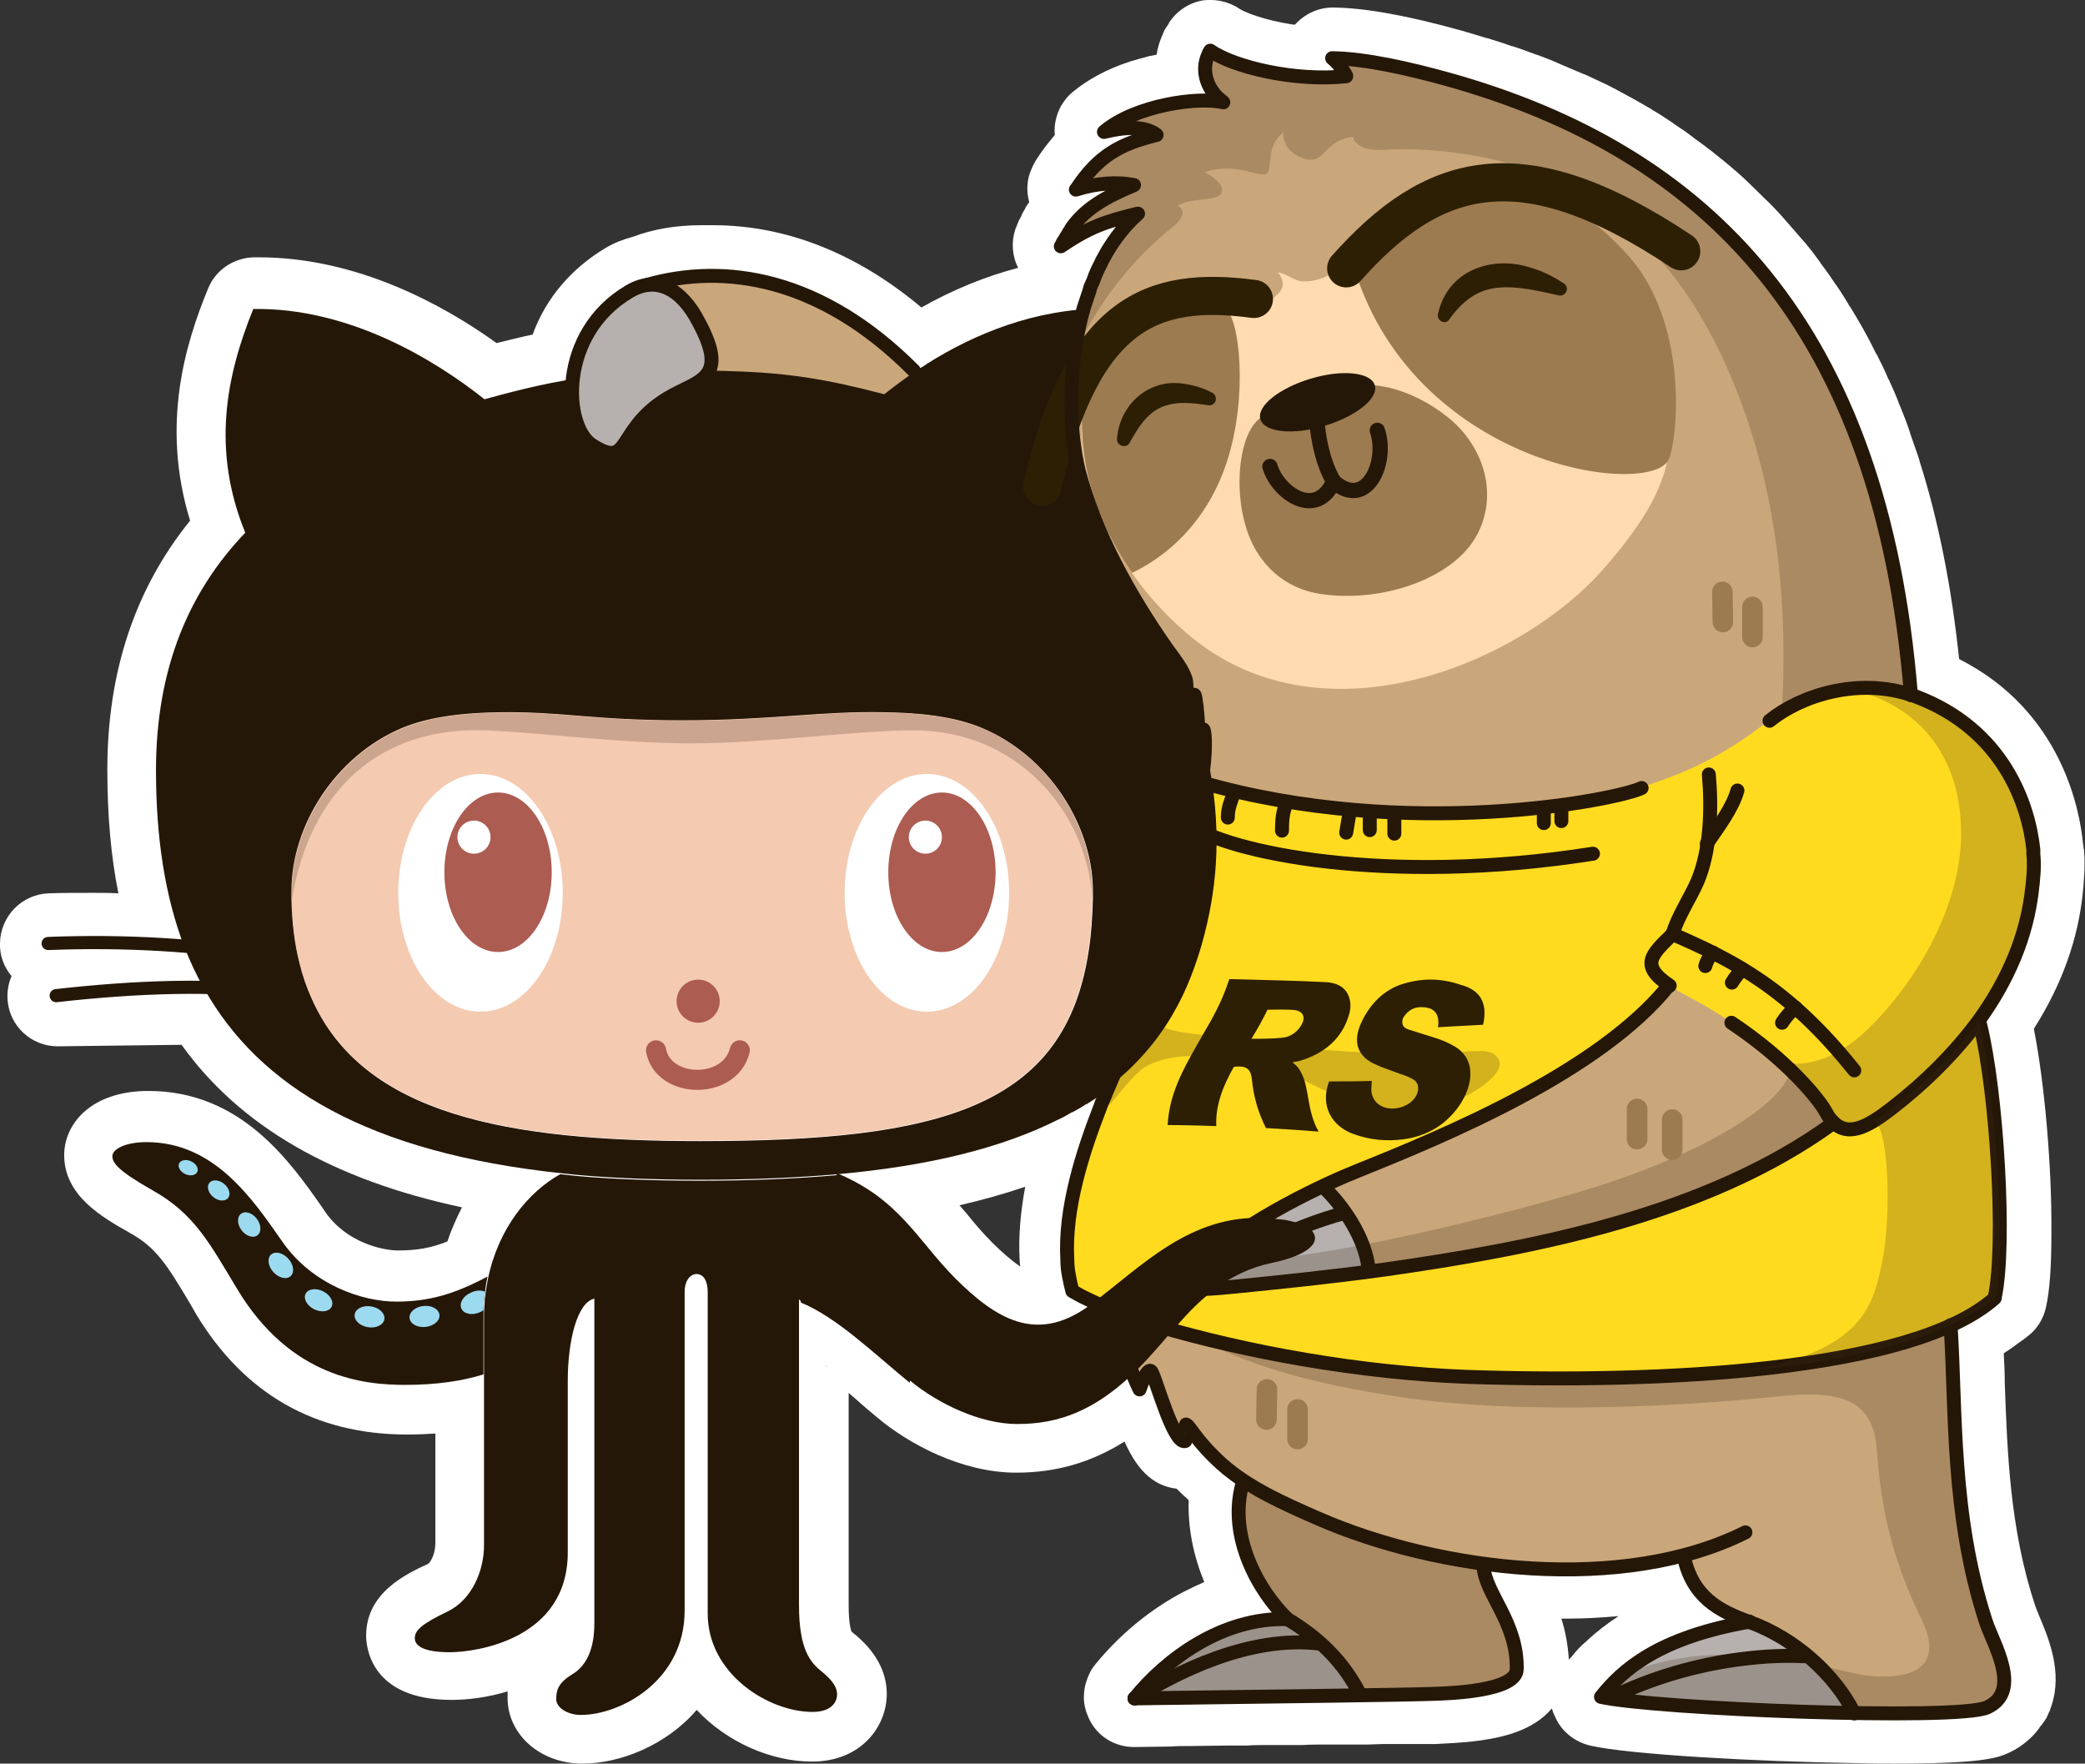 <?xml version="1.0" encoding="utf-8"?>
<!-- Generator: Adobe Illustrator 26.0.3, SVG Export Plug-In . SVG Version: 6.00 Build 0)  -->
<!DOCTYPE svg PUBLIC "-//W3C//DTD SVG 1.1//EN" "http://www.w3.org/Graphics/SVG/1.1/DTD/svg11.dtd">
<svg version="1.1" id="Слой_1" xmlns:x="http://ns.adobe.com/Extensibility/1.0/" xmlns:i="http://ns.adobe.com/AdobeIllustrator/10.0/" xmlns:graph="http://ns.adobe.com/Graphs/1.0/"
	 xmlns="http://www.w3.org/2000/svg" xmlns:xlink="http://www.w3.org/1999/xlink" x="0px" y="0px" width="415.7px" height="351.6px"
	 viewBox="0 0 415.7 351.6" style="enable-background:new 0 0 415.7 351.6;" xml:space="preserve">
<rect x="0" y="0" width="415.7" height="351.6" fill="#333333" stroke="none"/>
<style type="text/css">
	.st0{fill:#FFFFFF;}
	.st1{fill:#CAA77A;}
	.st2{fill:#251707;}
	.st3{fill:#F4CAB1;}
	.st4{fill:none;stroke:#251707;stroke-width:2.62;stroke-linecap:round;stroke-linejoin:round;stroke-miterlimit:10;}
	.st5{opacity:0.23;fill:#3F2719;}
	.st6{fill:#AC5C51;}
	.st7{fill:none;stroke:#AC5C51;stroke-width:4;stroke-linecap:round;stroke-linejoin:round;stroke-miterlimit:10;}
	.st8{fill:#9CDAF0;}
	.st9{fill:#B6B1AE;}
	.st10{fill:#FFDB1F;}
	.st11{fill:none;}
	.st12{fill:none;stroke:#9D7B51;stroke-width:4.107;stroke-linecap:round;stroke-linejoin:round;stroke-miterlimit:10;}
	.st13{fill:none;stroke:#251707;stroke-width:2.781;stroke-linejoin:round;stroke-miterlimit:10;}
	.st14{fill:none;stroke:#251707;stroke-width:2.781;stroke-linecap:round;stroke-linejoin:round;stroke-miterlimit:10;}
	.st15{fill:#FFDBAF;}
	.st16{fill:#9D7B51;}
	.st17{fill:#2D1F04;}
	.st18{fill:none;stroke:#2D1F04;stroke-width:7.6;stroke-linecap:round;stroke-linejoin:round;stroke-miterlimit:10;}
	.st19{fill:none;stroke:#251707;stroke-width:3.05;stroke-linecap:round;stroke-linejoin:round;stroke-miterlimit:10;}
</style>
<g>
	<path class="st0" d="M116.1,351.6c-8.4,0-14.9-5.8-14.9-13.1c0-0.4,0-0.9,0-1.3c-3.9,1.2-7.8,1.7-11.2,1.7c-16.2,0-17-10.7-17-12.8
		c0-8.6,8-12.3,12.3-14.3c0.5-0.2,1.5-2,1.5-4.1v-21.9c-1.8,0.1-3.7,0.2-5.6,0.2c-18.4,0-32.5-8.1-42.1-24l-1.2-2.1
		c-4.7-7.9-6.8-11.2-12-14.1c-5.5-3.1-13.1-7.4-13.1-15.5c0-6.2,5.3-12.8,16.8-12.8c18.4,0,28.2,14,34.7,23.3l0.6,0.9
		c4.2,6,11.3,7.6,14.5,7.6c3.7,0,6.6-0.5,9.8-1.8c0.8-2.4,1.8-4.6,2.9-6.8c-25.8-5.5-44.3-16.2-55.9-32.4c0,0-24.6,0.3-24.7,0.3
		c-5.3,0-9.7-4.1-10-9.4c-0.1-1.6,0.2-3.2,0.8-4.6c-1.5-1.8-2.4-4.1-2.3-6.6c0.1-5.3,4.3-9.7,9.7-9.9c2.9-0.1,5.8-0.1,8.7-0.1
		c1.7,0,3.5,0,5.2,0.1c-1.5-7.5-2.2-15.6-2.2-24.7c0-19.4,5.5-36,16.5-49.6C32,84.6,37,68.4,41.5,57.5c1.5-3.7,5.1-6.1,9.1-6.2
		c0.3,0,0.7,0,1,0c19.7,0,37,9.6,47.4,17.1c2.4-0.6,4.8-1.2,7.2-1.7c2.6-7.2,7.7-13.2,14.6-17.3c1.7-1,3.5-1.7,5.4-2.2
		c4-1.5,8.5-2.3,13.6-2.3c0.8,0,1.5,0,2.3,0l0.1,0c14.6,0,28.8,5.7,41.5,16.4c6.4-3.6,12.8-6.2,19.3-7.9c-1.2-2.3-1.4-5.1-0.6-7.6
		c0.2-0.5,0.4-1,0.6-1.5c0.1-0.3,0.5-1,0.5-1c0.1-0.1,0.2-0.4,0.2-0.5c0.2-0.3,0.3-0.6,0.5-0.9c0.1-0.1,0.3-0.5,0.3-0.6
		c0.2-0.3,0.4-0.6,0.7-1c-0.6-2.2-0.5-4.6,0.5-6.7c0.2-0.5,0.5-1.1,0.8-1.6c0.3-0.5,0.7-1,1-1.5c0.9-1.3,1.9-2.5,2.8-3.6
		c-0.2-2,0.3-4,1.2-5.7c0.6-1,1.3-2,2.3-2.8c3-2.5,6.8-4.6,11.4-6.1c0.1,0,0.2-0.1,0.3-0.1c1-0.3,2.1-0.6,3.2-0.9
		c0,0,0.3-0.1,0.4-0.1c0.5-0.1,1-0.2,1.5-0.3c0.2-1.4,0.6-2.7,1.2-4c0.2-0.6,0.5-1.2,0.9-1.7c0.1-0.2,0.3-0.4,0.4-0.7
		c1.5-2.3,3.9-3.9,6.6-4.4c0.6-0.1,1.1-0.1,1.7-0.1c1.8,0,3.5,0.5,5,1.3c0.3,0.2,0.5,0.3,0.8,0.5v0c0.9,0.6,4.7,2.2,10.6,3.1
		c0.1,0,0.2,0,0.4,0c1.9-2.1,4.6-3.4,7.5-3.4c0,0,0.2,0,0.3,0c6.3,0.1,14.6,1.6,25.4,4.6c1.7,0.5,3.4,1,5,1.5c0,0,0,0,0.1,0
		c1.6,0.5,3.3,1,4.9,1.6c0,0,0.1,0,0.1,0c1.6,0.5,3.2,1.1,4.8,1.7c0,0,0.1,0,0.1,0c1.6,0.6,3.2,1.2,4.7,1.9c1.6,0.7,3.1,1.3,4.7,2
		c0,0,0.1,0,0.1,0c1.5,0.7,3,1.4,4.5,2.1c0.1,0,0.1,0.1,0.2,0.1c1.4,0.7,2.8,1.5,4.3,2.3l0.2,0.1c1.3,0.7,2.8,1.6,4.2,2.4
		c0,0,0.1,0.1,0.1,0.1c1.4,0.8,2.8,1.7,4.1,2.6l0.1,0.1c1.4,0.9,2.7,1.8,4,2.8c0,0,0.1,0.1,0.1,0.1c1.3,0.9,2.6,1.9,3.9,2.9l0.1,0.1
		c1.3,1,2.5,2,3.8,3.1c0,0,0.1,0.1,0.1,0.1c1.2,1,2.4,2.1,3.6,3.3l0.1,0.1c1.2,1.1,2.3,2.3,3.5,3.4l0.1,0.1c1.2,1.2,2.3,2.4,3.4,3.7
		c0,0,0.1,0.1,0.1,0.1c1.1,1.3,2.2,2.5,3.3,3.8l0.2,0.2c1,1.2,2,2.5,3,3.9l0.1,0.2c1,1.3,2,2.7,2.9,4.1l0.1,0.1
		c1,1.4,1.9,2.9,2.8,4.4l0.1,0.1c0.9,1.5,1.8,3,2.7,4.6l0.1,0.2c0.8,1.4,1.6,3,2.4,4.6c0,0,0.1,0.1,0.1,0.1c0.8,1.6,1.6,3.2,2.3,4.9
		l0.1,0.1c0.7,1.6,1.5,3.3,2.1,5c0,0.1,0.1,0.1,0.1,0.2c0.7,1.7,1.4,3.5,2,5.3c0,0,0,0.1,0,0.1c0.6,1.8,1.3,3.6,1.9,5.5
		c0,0,0,0.1,0,0.1c3.8,11.9,6.4,25.2,7.9,39.5c20.6,10.4,24.1,30.4,24.7,36.8c0,0,0.1,0.5,0.1,0.5c0,0.1,0,0.2,0,0.3
		c0,0,0-0.1,0-0.2c0,0.2,0,0.4,0.1,0.6c0,0.6,0.1,1.1,0.1,1.6c0,0.5,0,1,0,1.5c0,1.3-0.1,2.6-0.2,4c0,0.4-0.1,0.7-0.1,1.1
		c-0.9,9.5-4.2,18.7-9.8,27.5c2.1,10.6,3.6,27.2,3.5,40.6c0,6.6-0.3,11.5-1.1,15c-0.5,2.2-1.7,4.2-3.5,5.6c-0.6,0.5-1.3,1-1.9,1.4
		c-0.9,0.7-1.9,1.4-3,2.1c0.1,1.9,0.2,3.9,0.2,5.9c0.5,13.6,1,29.1,6,44.2c0.1,0.4,0.5,1.3,0.8,2.1c1.9,4.5,4.8,11.3,2.5,18.1
		c-0.1,0.2-0.2,0.6-0.3,0.9c0,0.1,0,0.1-0.1,0.2c-0.1,0.3-0.3,0.6-0.4,0.9c-0.1,0.2-0.2,0.5-0.4,0.7c-0.1,0.2-0.2,0.4-0.4,0.6
		c-0.2,0.3-0.4,0.6-0.7,0.9c0,0-0.1,0.1-0.1,0.2c-0.2,0.3-0.5,0.6-0.7,0.9c-1.5,1.7-3.3,3.1-5.5,4.1c-2.4,1.1-6,2.1-22.8,2.1
		c-2.3,0-4.8,0-7.4-0.1c-0.1,0-0.3,0-0.4,0c-0.1,0-0.1,0-0.2,0c-19.3-0.3-44.9-1.7-52.6-3.5c-2.9-0.7-5.4-2.6-6.7-5.2
		c-0.2-0.4-0.4-0.9-0.6-1.3c-0.1-0.3-0.2-0.6-0.3-0.9c-3.6,4.3-9.4,5.7-14.3,6.4c-3.7,0.5-7.2,0.6-8.9,0.7c0,0-0.2,0-0.2,0
		c-0.2,0-0.4,0-0.6,0l-0.1,0c-0.1,0-0.4,0-0.5,0h-0.1c-0.2,0-0.3,0-0.5,0c-0.2,0-0.3,0-0.5,0c0,0-0.5,0-0.6,0c-0.5,0-1,0-1.5,0
		c0,0-2.2,0-2.3,0c-0.3,0-0.5,0-0.8,0l-1.8,0c-0.3,0-0.6,0-0.9,0c0,0-3,0.1-3.1,0.1c-0.4,0-0.8,0-1.3,0c-0.1,0-0.3,0-0.3,0
		c-0.2,0-0.4,0-0.6,0c-0.1,0-0.2,0-0.3,0c-0.9,0-1.8,0-2.7,0l-3.2,0c-1.5,0-3,0-4.6,0.1l-2.7,0c-1.3,0-2.7,0-4.1,0
		c-1.4,0-2.8,0-4.3,0.1c-0.9,0-1.9,0-2.8,0c-0.2,0-0.4,0-0.6,0l-7.8,0.1c-1.4,0-2.8,0-4.1,0.1l-7.2,0.1c-3.9,0-7.4-2.2-9-5.7
		c-0.6-1.3-1-2.7-1-4.1c0-1,0.1-2,0.4-3c0.2-0.6,0.4-1.2,0.7-1.8c0.3-0.7,0.7-1.3,1.2-1.9c4.8-5.9,11-11,17.5-14.4
		c1.4-0.7,2.6-1.3,3.8-1.8c0.1-0.1,0.3-0.1,0.4-0.2c-2.1-5.1-3.3-10.7-3.1-16.3c-0.1-0.1-0.2-0.2-0.3-0.3c-0.8-0.7-1.5-1.4-2.1-2
		c-5.2-0.6-8.2-4.5-10.4-9.4c-6.7,4.2-13.7,6.2-21.6,6.2c-10.8,0-21.4-5.7-27.7-11c-1.4-1.2-2.9-2.4-4.3-3.7
		c-0.5-0.4-0.9-0.8-1.4-1.2V320c0,3.5,0.4,4.9,0.6,5.3c0,0,0.1,0.1,0.1,0.1c4.6,3.6,6.9,7.8,6.9,12.3c0,6.6-5.2,13.5-14.9,13.5
		c-8.2,0-17-3.9-23-10.3C132.9,347.9,123.7,351.6,116.1,351.6z M311.3,322.7c0.8,2.5,1.3,5.2,1.5,8.2c0.2-0.3,0.5-0.5,0.7-0.8
		c0.7-0.9,1.6-1.9,2.8-2.9c1.9-1.8,4.1-3.5,6.4-5c-3.4,0.3-6.8,0.5-10.3,0.5C312,322.7,311.6,322.7,311.3,322.7z M192.6,241.8
		c1.7,2.1,3.3,4,5.2,5.9c2.1,2.1,4,3.7,5.6,4.8c0-0.4-0.1-0.7-0.1-1.1c-0.3-4.9,0.2-9.9,1.1-14.8c-4.1,1.4-8.4,2.6-13.1,3.7
		C191.7,240.8,192.2,241.3,192.6,241.8z"/>
	<g>
		<path class="st1" d="M118.5,64.4c8.7-9,15.7-11,32.5-8.4c14.8,2.4,29.6,14.3,40.5,28.3c-4.1,7.4-15.3,14.2-19.4,16.3
			C163.4,96,134.2,76.2,118.5,64.4z"/>
		<g>
			<g>
				<path class="st2" d="M243.2,147c0-0.2,0-0.4,0-0.6c0,0,0,0,0,0c0-0.5-0.1-0.9-0.1-1.4c-0.1-0.8-0.1-1.5-0.2-2.2
					c-0.1-0.5-0.1-1-0.2-1.5c0-0.1,0-0.2,0-0.3c-0.1-0.4-0.1-0.8-0.2-1.2c-0.1-0.4-0.1-0.7-0.2-1.1c-1.6-8.9-4.6-16.3-8.5-22.7
					c-0.5-0.8-1-1.6-1.5-2.3c-0.8-1.3-1.7-2.5-2.6-3.7c0,0,0,0,0,0c-1.8-2.3-3.6-4.5-5.6-6.5c0.3-1.1,0.6-2.2,0.9-3.3c0,0,0,0,0,0
					c2.2-9.6,1.7-20.2-0.6-29.3c0-0.1,0-0.2-0.1-0.3c-0.1-0.5-0.3-1.1-0.4-1.6c-0.8-2.7-1.7-5.2-2.7-7.5c-0.3,0-0.6,0-0.9,0
					c0,0,0,0,0,0c-13.9,0-26.1,5.1-35.6,11.1c0,0-0.1,0-0.1,0.1c-3.1,1.9-5.9,4-8.3,5.9c-11.4-3-19.3-4.3-30.6-4.6
					c-1.9-0.1-3.9-0.1-6.1-0.1c-1.5,0-2.9,0-4.2,0c-6.7,0.1-12.1,0.5-16.9,1.1c-0.1,0-0.2,0-0.3,0c-7.8,1-14,2.5-21.6,4.6
					c-10.2-8.1-27.2-18.3-46.1-18c-5.5,13.5-8.3,28.2-1.6,44.6c-11,11.5-17.8,26.7-17.8,47.4c0,13.1,1.7,24.9,5.7,35.3
					c1.1,2.8,2.4,5.6,3.9,8.2c11,19.6,32.7,32.7,71.2,36.8c4.2,0.5,8.6,0.8,13.3,1c4.6,0.2,9.5,0.3,14.5,0.3c10,0,19.1-0.4,27.3-1.1
					c18.8-1.7,33-5.4,43.8-10.8c0,0,0,0,0,0c0.1,0,0.1-0.1,0.2-0.1c0.9-0.4,1.8-0.9,2.6-1.4c0.1,0,0.2-0.1,0.3-0.1
					c0.9-0.5,1.8-1,2.7-1.6c0,0,0,0,0.1,0c1.8-1.1,3.5-2.3,5.1-3.6c0.3-0.3,0.6-0.5,0.9-0.8c0.3-0.2,0.6-0.5,0.9-0.8
					c1.5-1.3,2.9-2.7,4.2-4l0,0c0,0,0.1-0.1,0.1-0.1l0,0v0c0,0,0.1-0.1,0.1-0.1c0.2-0.2,0.4-0.4,0.6-0.7c0.2-0.3,0.5-0.6,0.7-0.9
					s0.5-0.6,0.7-0.9c0.5-0.7,1-1.3,1.5-2c0.2-0.2,0.4-0.5,0.5-0.8c0.2-0.3,0.4-0.6,0.6-0.9c0.2-0.3,0.4-0.6,0.6-0.9
					c0.1-0.1,0.1-0.2,0.1-0.2h0c0.3-0.6,0.7-1.1,1-1.7c0.2-0.3,0.4-0.7,0.5-1c0.7-1.3,1.4-2.7,2-4v0c1.1-2.6,2.1-5.4,2.9-8.2
					c2-7,3-14.6,3.5-22.8c0.2-3.3,0.3-6.8,0.3-10.3v-0.1c0-0.6,0-1.2,0-1.8C243.4,151.1,243.3,149,243.2,147z M139.5,227.5
					c-38.2,0-67.1-5.2-77.3-28.4c-1-2.2-1.8-4.5-2.4-7c-1-3.9-1.5-8.1-1.6-12.8c0-0.5,0-1.1,0-1.6c0-12.9,8.6-26.8,22.1-32.5
					c5.6-2.3,12.5-3,19.1-3.1c12.9-0.2,18.6,1.6,36.7,1.6c18,0,27.7-1.9,40.6-1.6c6.7,0.1,13.6,0.8,19.1,3.1
					c13.5,5.6,22.1,19.6,22.1,32.5c0,0.5,0,1,0,1.4v0c-0.1,3.7-0.3,7-0.8,10.2C212.5,220.8,187.6,227.5,139.5,227.5z"/>
				<path class="st3" d="M217.8,177.7c0,0.5,0,1,0,1.4c0,0,0,0,0,0c-0.1,3.7-0.3,7.1-0.8,10.2c-4.6,31.5-29.5,38.1-77.6,38.1
					c-38.2,0-67.1-5.2-77.3-28.4c-1-2.2-1.8-4.5-2.4-7c-1-3.9-1.5-8.1-1.6-12.8c0-0.5,0-1.1,0-1.6c0-12.9,8.6-26.8,22.1-32.5
					c5.6-2.3,12.5-3,19.1-3.1c12.9-0.2,18.7,1.6,36.7,1.6s27.7-1.9,40.6-1.6c6.7,0.1,13.6,0.8,19.1,3.1
					C209.3,150.8,217.8,164.8,217.8,177.7z"/>
				<path class="st4" d="M52.4,190.6c-12.6-2.2-27.4-3.1-42.8-2.5"/>
				<path class="st4" d="M11.2,198.5c15.9-1.8,32-2.4,44.9-0.5"/>
				<path class="st4" d="M223.4,188.9c20.1-1.1,64.2-2.1,93.5,5.1"/>
				<path class="st4" d="M222.2,196.7c22.7-0.9,65.5,1.4,93.8,11.3"/>
				<path class="st2" d="M159.3,259.1V320c0,8.9,2.3,11.5,4.6,13.3c2.2,1.8,3,3.2,3,4.5c0,1.3-0.9,3.5-4.9,3.5
					c-8.8,0-20.9-7.6-20.9-19.6v-64.1c0-2.3-0.9-3.6-2.2-3.6s-2.4,1.3-2.4,3.6v63.5c0,14-12.8,20.8-20.7,20.8
					c-2.7,0-4.9-1.5-4.9-3.1c0-1.6,0.2-3.2,3.2-5c3-1.8,4.4-5.3,4.4-10.2v-64.7c-3.5,0.8-5.3,8.6-5.3,16.4v34.2
					c0,17.4-18.4,19.9-23.5,19.9s-7-1.2-7-2.8c0-1.6,1.5-2.9,6.5-5.3s7.3-8.3,7.3-13.2v-45c0-0.5,0-0.9,0-1.4
					c0.1-1.3,0.1-2.5,0.3-3.7c0.1-1,0.3-2.1,0.5-3.1c2.1-10.1,8.1-17.3,14.4-20.8c4.2,0.5,8.6,0.8,13.3,1c4.6,0.2,9.5,0.3,14.5,0.3
					c10,0,19.1-0.4,27.3-1.1c10.5,7.2,14.6,16.8,14.6,27.3v14.1c-7.2-5.9-14.6-13.1-21.7-16C159.6,259.2,159.5,259.1,159.3,259.1z"
					/>
				<path class="st2" d="M97.2,254.5c-0.2,1-0.4,2-0.5,3.1c-0.2,1.2-0.3,2.4-0.3,3.7c0,0.5,0,0.9,0,1.4v11.3
					c-4.1,1.3-9.3,2.1-15.6,2.1c-8,0-22.8-1.3-33.5-19.1c-5.5-9.1-8.5-15-16.9-19.7c-6.7-3.8-8-5.4-8-6.8c0-1.4,2.6-2.8,6.8-2.8
					c13.6,0,21.2,11.4,27.2,20c6,8.5,15.9,11.8,22.6,11.8S90.8,257.9,97.2,254.5z"/>
			</g>
			<path class="st5" d="M217.8,177.7c0,0.5,0,1,0,1.4c-1.2-17.5-15.1-33.5-35.6-33.5c-11.8,0-29.4,2.6-44.2,2.6
				c-14.9,0-30.2-2.2-41.3-2.6c-21.1-0.7-34.9,12-38.5,33.7c0-0.5,0-1.1,0-1.6c0-12.9,8.6-26.8,22.1-32.5c5.6-2.3,12.5-3,19.1-3.1
				c12.9-0.2,18.7,1.6,36.7,1.6s27.7-1.9,40.6-1.6c6.7,0.1,13.6,0.8,19.1,3.1C209.3,150.8,217.8,164.8,217.8,177.7z"/>
			<g>
				<ellipse class="st0" cx="95.8" cy="178" rx="16.4" ry="23.7"/>
				<ellipse class="st6" cx="99.3" cy="173.9" rx="10.7" ry="15.9"/>
				<circle class="st0" cx="94.5" cy="166.9" r="3.3"/>
				<ellipse class="st0" cx="184.8" cy="178" rx="16.4" ry="23.7"/>
				<ellipse class="st6" cx="187.8" cy="173.9" rx="10.7" ry="15.9"/>
				<circle class="st0" cx="184.5" cy="166.9" r="3.3"/>
				<circle class="st6" cx="139.2" cy="199.6" r="4.3"/>
				<path class="st7" d="M130.8,209.4c1.4,7.7,14.7,8,16.7,0"/>
			</g>
			<g>
				
					<ellipse transform="matrix(0.421 -0.907 0.907 0.421 -189.367 168.937)" class="st8" cx="37.6" cy="232.7" rx="1.4" ry="2"/>
				
					<ellipse transform="matrix(0.63 -0.777 0.777 0.63 -168.182 121.638)" class="st8" cx="43.5" cy="237.3" rx="1.7" ry="2.4"/>
				
					<ellipse transform="matrix(0.793 -0.609 0.609 0.793 -138.423 80.61)" class="st8" cx="49.6" cy="244.3" rx="1.9" ry="2.7"/>
				
					<ellipse transform="matrix(0.739 -0.674 0.674 0.739 -155.371 103.5)" class="st8" cx="55.9" cy="252.3" rx="2" ry="2.9"/>
				
					<ellipse transform="matrix(0.445 -0.895 0.895 0.445 -196.808 200.897)" class="st8" cx="63.7" cy="259.2" rx="2" ry="2.9"/>
				
					<ellipse transform="matrix(0.166 -0.986 0.986 0.166 -197.284 291.637)" class="st8" cx="73.7" cy="262.4" rx="2.1" ry="3"/>
				<ellipse transform="matrix(0.994 -0.11 0.11 0.994 -28.233 10.826)" class="st8" cx="84.5" cy="262.5" rx="3" ry="2.1"/>
				<path class="st8" d="M96.7,257.5c-0.2,1.2-0.3,2.4-0.3,3.7c-0.2,0.1-0.4,0.3-0.7,0.4c-1.5,0.7-3.2,0.4-3.7-0.7
					c-0.5-1.1,0.3-2.5,1.9-3.2C94.9,257.2,96,257.2,96.7,257.5z"/>
			</g>
		</g>
		<path class="st1" d="M164.4,272C164.3,272,164.3,272,164.4,272c0.1,0.3,0.3,0.5,0.7,0.6C164.7,272.4,164.5,272.3,164.4,272z
			 M405.3,170.3c0-0.2,0-0.3,0-0.5c0-0.1,0-0.2,0-0.4c-0.8-8.7-5.7-24.1-23.6-30.7c-0.2-0.1-0.4-0.1-0.6-0.2h0
			c-5.9-73.6-40.8-108.3-92.4-122.7c-7.6-2.1-16.3-4.1-22.9-4.2c1.7,1.5,2.8,3.5,2.8,3.5c0,0-0.1,0-0.1,0c-3.9,0.4-8.1,0.2-12.1-0.3
			c-6.3-0.9-12.1-2.8-14.9-4.8c0,0,0,0,0,0c0,0,0,0.1-0.1,0.1c-0.2,0.3-0.3,0.5-0.4,0.8c-1.5,3.5,0.2,7.4,3,9.4c-0.1,0-0.2,0-0.2,0
			c-0.2,0-0.4-0.1-0.6-0.1c-0.1,0-0.3,0-0.4-0.1c-2-0.2-4.6-0.2-7.5,0.2c-0.7,0.1-1.3,0.2-2,0.3c-0.6,0.1-1.2,0.3-1.9,0.4
			c-0.1,0-0.2,0.1-0.4,0.1c-0.8,0.2-1.7,0.5-2.5,0.7c0,0,0,0-0.1,0c-3.2,1-6.1,2.4-8.2,4.3c0,0,0,0,0.1,0c0,0,0,0,0,0
			c1.4-0.3,2.6-0.5,3.7-0.7c1.2-0.1,2.3-0.1,3.3,0c1.4,0.2,2.5,0.6,3.4,1.3c0,0-0.1,0-0.1,0c-7.1,1.8-11.5,4.1-15.9,10.9
			c0,0,0,0,0,0s0,0,0,0c1.3-0.4,2.6-0.7,3.9-0.9c2.4-0.4,4.8-0.4,6.7-0.1c0.3,0,0.6,0.1,0.9,0.2c0,0-0.1,0-0.2,0.1
			c-5.6,2.3-9.5,4.6-12.3,8.5c-0.1,0.1-0.2,0.3-0.3,0.5c-0.1,0.1-0.1,0.2-0.2,0.2c-0.2,0.2-0.3,0.5-0.4,0.7c0,0,0,0.1-0.1,0.1
			c-0.2,0.3-0.4,0.6-0.6,1c0,0,0,0.1-0.1,0.1c-0.2,0.3-0.4,0.7-0.5,1c0,0,0,0,0.1,0c5.8-3.9,8.8-4.9,15.3-6.5c0,0-0.1,0.1-0.1,0.1
			c-2.5,2.2-4.6,4.9-6.3,7.8c-0.2,0.4-0.4,0.7-0.6,1.1c-0.2,0.3-0.4,0.7-0.5,1c-0.6,1.1-1.1,2.2-1.5,3.4c-0.1,0.3-0.2,0.6-0.4,0.9
			c-0.1,0.4-0.3,0.8-0.4,1.2c-0.4,1.1-0.7,2.2-1,3.3c-1.7,5.9-2.4,12-2.5,17.7v0.1c-0.1,5.6,0.5,10.7,1.4,14.4
			c3.3,12.8,10.2,25.1,17.7,35.8c1.3,1.8,3,3.9,3.7,6c0.3,1.1,0,3.1,0.6,4c0,0,0.1,0.1,0.1,0.1c0.3,0,0.8-1,1-1c0,0,0,0,0.1,0.1
			c0,0,0,0.1,0,0.1c0.4,1.3,0.5,2.7,0.6,4.1c0.1,0.8,0.1,1.5,0.1,2.2v0.1c0,0.8-0.4,2.4-0.2,2.3c0,0,0.1,0,0.1-0.1c0,0,0,0,0,0
			c0.1-0.1,0.2-0.5,0.3-0.9c0,0,0,0,0,0c0.1-0.1,0.1-0.3,0.2-0.4c0,0,0,0,0-0.1c0.1-0.3,0.4-0.5,0.6-0.5c0,0,0,0,0.1,0h0
			c0.2,0,0.3,0.8,0.4,2.1c0.1,2-0.1,5.1-0.7,8.1c0-0.1,0-0.2,0-0.3c0,0,0,0,0,0c0-0.1-0.1-0.2-0.2-0.2c0,0-0.1,0-0.1,0
			c-0.1,0-0.3,0.2-0.5,0.4c-0.1,0.1-0.1,0.1-0.2,0.2c-0.2,0.2-0.4,0.5-0.7,0.8c-0.8,1-1.6,2.3-1.9,2.9c-0.9,2,1.1,3.8,1,4.8
			c0,0,0,0,0,0c0,0,0,0.1,0,0.1c-0.2,1.3-1.8,3.9-2.5,5.2c-2.7,5.3-6.5,12.1-8.2,19c-0.6,2.7-0.9,5.3-0.8,7.9c0.1,2,0.6,4,1.5,5.9
			c0,0,0,0,0,0.1c0,0,0,0.1,0,0.1c0,0,0,0,0,0.1c-0.5,1.3-1.2,2.9-1.8,4.4c0,0,0,0.1,0,0.1c-0.1,0.3-0.2,0.5-0.4,0.8
			c-0.3,0.6-0.5,1.1-0.7,1.6c-0.2,0.3-0.3,0.7-0.5,1c-0.2,0.4-0.4,0.8-0.6,1.2c-0.9,1.9-1.6,3.4-2.1,4.8c-0.2,0.5-0.4,0.9-0.6,1.3
			c-0.1,0.2-0.1,0.3-0.2,0.5c-0.2,0.6-0.5,1.3-0.8,1.9c-2.7,6.8-5.4,15.1-6.3,23.1c0,0,0,0,0,0c-0.5,4.7-0.4,9.4,0.8,13.8
			c0.6,0.4,1.2,0.7,1.9,1.1c0.4,0.2,0.8,0.4,1.1,0.6c0.5,0.3,1.1,0.5,1.6,0.8c0.5,0.2,1.1,0.5,1.7,0.7c0.5,0.2,1,0.4,1.5,0.7
			c0.1,0,0.2,0.1,0.2,0.1c0.4,0.2,0.9,0.3,1.3,0.5v0.1c0,3.1,0.7,6.4,1.5,9.1c1.1,3.5,2.3,6,2.4,6.1c0,0,0,0,0,0s0,0,0,0
			c0-0.1,0.1-0.2,0.1-0.3c0-0.1,0.1-0.2,0.2-0.4c0.2-0.5,0.5-1.3,0.8-1.9c0.1-0.1,0.2-0.3,0.3-0.4c0.2-0.4,0.5-0.6,0.7-0.7
			c0,0,0,0,0.1,0c0,0,0,0,0.1,0c0.1,0,0.1,0.1,0.2,0.2c0.9,1.4,4.2,13.9,6.5,13.8c0.1,0,0.1,0,0.2,0h0c0.1,0,0-2.7,0.1-3.2h0
			c0-0.1,0-0.1,0.1-0.1c0,0,0,0,0,0c0.8,0.4,2.1,3.4,7.1,7.8c1.4,1.2,2.8,2.3,4.4,3.3c0,0,0,0,0,0c0,0,0,0.1,0,0.1
			c-2.9,10.6,3.3,22.2,8.9,27.6h-0.1c-1.8,0-3.6,0.1-5.4,0.3c-0.4,0.1-0.8,0.1-1.1,0.2c-1.6,0.3-3.1,0.7-4.6,1.2
			c-0.6,0.2-1.2,0.5-1.9,0.7c-1,0.4-2.1,0.9-3,1.4c-5.9,3.1-10.8,7.5-14.3,11.8h0.1c2.3,0,4.6-0.1,6.8-0.1c1.4,0,2.8,0,4.2-0.1
			c1.3,0,2.6,0,3.8,0c1.3,0,2.7,0,4-0.1c0.1,0,0.3,0,0.4,0c1,0,2,0,3,0c1.5,0,2.9,0,4.3-0.1c1.4,0,2.8,0,4.1-0.1c0.9,0,1.8,0,2.6,0
			c1.7,0,3.4,0,5-0.1c0.3,0,0.6,0,0.9,0c0.6,0,1.3,0,1.9,0c1,0,1.9,0,2.8,0c0.3,0,0.6,0,0.9,0h0.1c0.5,0,1,0,1.5,0c0.5,0,1,0,1.5,0
			h0.1c0.5,0,1,0,1.4,0c0.2,0,0.5,0,0.7,0c0.7,0,1.4,0,2,0c0.2,0,0.5,0,0.7,0c0.2,0,0.4,0,0.6,0c0.6,0,1.2,0,1.7,0c0.5,0,1,0,1.4,0
			c0.3,0,0.6,0,0.8,0c0.4,0,0.7,0,1.1,0h0.1c0.2,0,0.4,0,0.6,0c0.1,0,0.2,0,0.3,0c1.4,0,4.7-0.1,8.1-0.6c3.6-0.5,7.2-1.5,8.3-3.2
			c0.1-0.1,0.1-0.2,0.1-0.2c0.1-0.3,0.2-0.6,0.2-0.9c0.2-9.2-6.2-15.8-6.7-21c0,0,0-0.1,0-0.1h0c1.1,0.2,2.3,0.3,3.4,0.4
			c0.4,0,0.9,0.1,1.4,0.1c0.5,0.1,1.1,0.1,1.6,0.2c0.6,0,1.2,0.1,1.8,0.1c0.6,0,1.2,0.1,1.8,0.1h0.1c0.5,0,1,0,1.5,0.1
			c0.4,0,0.8,0,1.2,0c0.4,0,0.8,0,1.2,0c0.7,0,1.3,0,1.9,0h0.1c0.8,0,1.6,0,2.4,0c0.7,0,1.4,0,2.1-0.1c0.2,0,0.4,0,0.7,0
			c0.5,0,1,0,1.4-0.1c0.3,0,0.6,0,0.9-0.1c0.5,0,1-0.1,1.5-0.1c0.5,0,1-0.1,1.5-0.1c1-0.1,2-0.2,3-0.4c0.5-0.1,1-0.1,1.5-0.2
			c0.5-0.1,1-0.1,1.5-0.2c0.5-0.1,1-0.2,1.4-0.3c0.5-0.1,1-0.2,1.4-0.3c1-0.2,1.9-0.4,2.8-0.6c0.4-0.1,0.9-0.2,1.3-0.3
			c0,0,0,0,0.1,0v0c0,0,0,0,0,0.1c1.7,7.9,7.2,11.2,13.3,13.5c-0.1,0-0.1,0-0.2,0c-18.1,3.2-25.1,9.6-29.4,14.9c0,0,0,0,0,0
			c0.6,0.1,1.3,0.3,2.1,0.4c0.3,0.1,0.7,0.1,1.1,0.2c9.2,1.2,29.9,2.4,47.1,2.7c6.7,0.1,12.9,0.1,17.7-0.1c0.4,0,0.7,0,1.1,0
			c0.3,0,0.6,0,0.9-0.1c0.7,0,1.4-0.1,2-0.1c0.1,0,0.2,0,0.4,0c0.2,0,0.4,0,0.7,0c0.9-0.1,1.7-0.2,2.4-0.3c0.7-0.1,1.2-0.3,1.5-0.4
			c1.2-0.6,2.1-1.3,2.6-2.2c0.1-0.1,0.1-0.2,0.2-0.4c2.2-4.2-1.9-11.1-3.1-14.6c-7.1-21.9-5.8-43.3-7.1-60.5c0,0,0,0-0.1,0
			c-25.6,5.1-69.9,8.9-95.2,8.9c-21.3,0-44.9-2.1-63-7.4c0,0,0.1-0.1,0.1-0.1c18,5.3,41.7,7.4,62.9,7.4c25.3-0.1,69.6-3.8,95.2-8.9
			c3.3-0.7,6.3-3.2,8.9-3.9c2.2-10.1-0.2-41-3.3-55.2c5.7-7.8,9.7-16.8,10.7-26.7c0-0.3,0.1-0.6,0.1-0.9c0.1-1.1,0.2-2.2,0.2-3.3
			C405.4,171.9,405.4,171.1,405.3,170.3z M239.6,155.9L239.6,155.9c0-0.1,0-0.2,0-0.2C239.6,155.7,239.6,155.8,239.6,155.9z"/>
		<path class="st9" d="M271.2,338c-10.9,0.2-26.7,0.4-45,0.6c6.4-7.9,17.5-16.2,30.5-15.8c2.4,1.4,4.6,3,6.6,4.8h0
			C266.5,330.5,269.2,333.9,271.2,338z"/>
		<path class="st5" d="M302.4,332.9c0,0.3-0.1,0.6-0.2,0.9c0,0.1-0.1,0.2-0.1,0.2c-1.1,1.8-4.7,2.7-8.3,3.2
			c-3.3,0.5-6.6,0.6-8.1,0.6c-0.1,0-0.2,0-0.3,0c-0.2,0-0.4,0-0.6,0h-0.1c-0.3,0-0.7,0-1.1,0c-0.3,0-0.5,0-0.8,0c-0.4,0-0.9,0-1.4,0
			c-0.5,0-1.1,0-1.7,0c-0.2,0-0.4,0-0.6,0c-0.2,0-0.4,0-0.7,0c-0.6,0-1.3,0-2,0c-0.2,0-0.5,0-0.7,0c-0.5,0-0.9,0-1.4,0h-0.1
			c-0.5,0-1,0-1.5,0c-0.5,0-1,0-1.5,0h-0.1c-0.3,0-0.6,0-0.9,0c-0.9,0-1.8,0-2.8,0c-0.6,0-1.3,0-1.9,0c-0.3,0-0.6,0-0.8,0
			c-1.6,0-3.2,0-5,0.1c-0.9,0-1.7,0-2.6,0c-1.3,0-2.7,0-4.1,0.1c-1.4,0-2.8,0-4.3,0.1c-1,0-2,0-3,0c-0.2,0-0.3,0-0.4,0
			c-1.3,0-2.6,0-4,0.1c-1.3,0-2.5,0-3.8,0c-1.4,0-2.8,0-4.2,0.1c-2.2,0-4.5,0.1-6.8,0.1h-0.1c3.5-4.3,8.4-8.8,14.3-11.8
			c1-0.5,2-1,3-1.4c0.6-0.3,1.2-0.5,1.9-0.7c1.5-0.5,3-0.9,4.6-1.2c0.4-0.1,0.8-0.1,1.1-0.2c1.8-0.3,3.6-0.4,5.4-0.3h0.1
			c-5.5-5.4-11.7-17-8.8-27.6v0c4.5,3,9.8,5.3,14.7,7.5c9.7,4.2,21.3,7.5,33.2,9.1C296.2,317.1,302.6,323.7,302.4,332.9z"/>
		<path class="st5" d="M164.4,272C164.3,272,164.3,272,164.4,272c0.1,0.3,0.3,0.5,0.7,0.6C164.7,272.4,164.5,272.3,164.4,272z
			 M288.7,15.8c-7.6-2.1-16.3-4.1-22.9-4.2c1.7,1.5,2.8,3.5,2.8,3.5c0,0-0.1,0-0.1,0c-3.9,0.4-8.1,0.2-12.1-0.3
			c-6.3-0.9-12.1-2.8-14.9-4.8c0,0,0,0,0,0c0,0,0,0.1-0.1,0.1c-0.2,0.3-0.3,0.5-0.4,0.8c-1.5,3.5,0.2,7.4,3,9.4c-0.1,0-0.2,0-0.2,0
			c-0.2,0-0.4-0.1-0.6-0.1c-0.1,0-0.3,0-0.4-0.1c-2-0.2-4.6-0.2-7.5,0.2c-0.7,0.1-1.3,0.2-2,0.3c-0.6,0.1-1.2,0.3-1.9,0.4
			c-0.1,0-0.2,0.1-0.4,0.1c-0.8,0.2-1.7,0.5-2.5,0.7c0,0,0,0-0.1,0c-3.2,1-6.1,2.4-8.2,4.3c0,0,0,0,0.1,0c0,0,0,0,0,0
			c1.4-0.3,2.6-0.5,3.7-0.7c1.2-0.1,2.3-0.1,3.3,0c1.4,0.2,2.5,0.6,3.4,1.3c0,0-0.1,0-0.1,0c-7.1,1.8-11.5,4.1-15.9,10.9
			c0,0,0,0,0,0s0,0,0,0c1.3-0.4,2.6-0.7,3.9-0.9c2.4-0.4,4.8-0.4,6.7-0.1c0.3,0,0.6,0.1,0.9,0.2c0,0-0.1,0-0.2,0.1
			c-5.6,2.3-9.5,4.6-12.3,8.5c-0.1,0.1-0.2,0.3-0.3,0.5c-0.1,0.1-0.1,0.2-0.2,0.2c-0.2,0.2-0.3,0.5-0.4,0.7c0,0,0,0.1-0.1,0.1
			c-0.2,0.3-0.4,0.6-0.6,1c0,0,0,0.1-0.1,0.1c-0.2,0.3-0.4,0.7-0.5,1c0,0,0,0,0.1,0c5.8-3.9,8.8-4.9,15.3-6.5c0,0-0.1,0.1-0.1,0.1
			c-2.5,2.2-4.6,4.9-6.3,7.8c-0.2,0.4-0.4,0.7-0.6,1.1c-0.2,0.3-0.4,0.7-0.5,1c-0.6,1.1-1.1,2.2-1.5,3.4c-0.1,0.3-0.2,0.6-0.4,0.9
			c-0.1,0.4-0.3,0.8-0.4,1.2c-0.4,1.1-0.7,2.2-1,3.3c-0.9,3-1.4,6.1-1.9,9.1c5.1-10.7,11.9-19,19.8-25.3c1.5-1.2,2.7-3.2,0.8-4.1
			c2.6-1.5,6.6-1,8.1-1.9c1.4-0.8,1.1-2.7-2.7-4.8c6.2-2,10.4,1,12.2,0.4c1.5-0.6-0.2-5.7,3.5-8.3c-0.3,4.1,4.4,5.8,6.1,5.4
			c2.2-0.5,3.1-4.1,7.8-4.5c0.3,2,3.3,2.7,5.5,2.6c5.1-0.3,10.2-0.1,15.2,0.6c24.8,3.2,45.2,17.9,57,50.7
			c7.5,20.8,8.8,41.8,7.8,60.4c6.2-3.8,15.7-6.3,24.9-3.5l0.8-0.5C374.8,64.6,340,30.1,288.7,15.8z"/>
		<path class="st10" d="M405.3,170.3c0-0.2,0-0.3,0-0.5c0-0.1,0-0.2,0-0.4c-0.8-8.7-5.7-24.1-23.6-30.7c-0.2-0.1-0.4-0.1-0.6-0.2h0
			c-10.9-3.7-22.3,0.3-28.4,5.1c-9.4,7.5-17.5,10.8-25.3,13.3c-3.7,1.2-11.3,3-21.6,4.2c-0.1,0-0.1,0-0.2,0
			c-12.5,1.4-28.9,1.8-47-1.1c-0.2,0-0.4,0-0.6-0.1c-6-1-12.1-2.3-18.3-4.1h0c0,0,0,0,0,0h0c0-0.1,0-0.1,0-0.2v0c0-0.1,0-0.1,0-0.2
			c0,0,0,0,0-0.1c0-0.2-0.1-0.2-0.1-0.3c0,0-0.1,0-0.1,0c-0.7,0-2.8,3.2-3.3,4.3c-0.2,0.5-0.3,1-0.2,1.4c0,0.1,0,0.1,0,0.2
			c0.2,1.3,1.3,2.4,1.2,3.2c0,0,0,0,0,0s0,0,0,0c0,0,0,0.1,0,0.1c-0.2,1.3-1.8,3.9-2.5,5.2c-2.7,5.3-6.5,12.1-8.2,19
			c-0.4,1.6-0.7,3.2-0.8,4.8c-0.1,0.9-0.1,1.8,0,2.6c0,0.2,0,0.3,0,0.5c0.1,2.1,0.6,4.1,1.5,6c0,0,0,0,0,0.1
			c0.1,0.2,0.2,0.4,0.2,0.5c0,0,0,0,0,0c-0.7,1.2-1.4,2.5-2.1,3.9c0,0,0,0.1,0,0.1c-0.1,0.2-0.2,0.5-0.4,0.8
			c-0.5,0.9-0.9,1.9-1.4,2.8l0,0c-1.3,2.6-2.4,5.3-3.4,7.6c-3.7,9.3-8,21.5-7.3,32.5c0.1,1.1,0.2,2.1,0.3,3.1
			c0.2,1.1,0.4,2.1,0.7,3.2c0.6,0.4,1.3,0.7,1.9,1.1c0.4,0.2,0.8,0.4,1.1,0.6c0.5,0.3,1.1,0.5,1.6,0.8c1,0.5,2.1,1,3.2,1.4
			c0.1,0,0.2,0.1,0.2,0.1c0.4,0.2,0.9,0.3,1.3,0.5c0,0,0,0,0,0c2.3,0.9,4.8,1.7,7.4,2.5c18,5.3,40.6,9.6,61.9,10.3
			c34.4,1.1,85.2,0.3,105.2-15.8c2.2-10.1-0.2-41-3.3-55.2c0,0,0,0,0-0.1c5.7-7.8,9.7-16.8,10.7-26.6c0-0.3,0.1-0.6,0.1-0.9
			c0.1-1.1,0.2-2.2,0.2-3.3C405.4,171.9,405.4,171.1,405.3,170.3z M332.7,196.4C332.7,196.4,332.7,196.4,332.7,196.4
			c3.2,2.2,7.2,3.6,13.2,8c3,2.1,5.5,4.1,7.6,5.9c6.1,5.2,8.8,8.8,10.3,11.1c0,0,0,0,0,0c0.2,0.4,0.5,0.8,0.7,1.1
			c0.4,0.5,0.7,1,1.1,1.3c0,0,0,0-0.1,0c-0.9,0.7-1.9,1.3-2.8,2c0,0,0,0,0,0c-25.1,16.8-58.2,23.1-86.5,27.1
			c-1.1,0.2-2.2,0.3-3.3,0.4h0c-0.1,0-0.1,0-0.2,0c-10.1,1.3-18.2,2.1-26.2,2.9c-2.6,0.3-4.8,0.5-6.4,0.5c-0.2,0-0.5,0-0.7,0
			c-0.2,0-0.3,0-0.5,0c-0.1,0-0.2,0-0.3,0h0c-0.6,0-1.1-0.1-1.5-0.3c-0.4-0.1-0.7-0.4-0.7-0.7c0,0,0,0,0-0.1v0c0,0,0-0.1,0-0.1
			c0-0.8,0.9-2,2.9-3.9c1.8-1.7,3.8-3.3,6-4.9c2.1-1.4,4.1-2.7,5.9-3.8c5.4-3.3,9.4-5.4,12.8-6.8c0,0,0,0,0,0c0,0,0,0,0.1,0
			c0,0,0,0,0,0c2.9-1.4,5.5-2.5,7.3-3.2C288,226.4,318.9,213.6,332.7,196.4z"/>
		<path class="st5" d="M405.3,170.3c0-0.2,0-0.3,0-0.5c0-0.1,0-0.2,0-0.4c-0.8-8.7-5.7-24.1-23.6-30.7c-0.2-0.1-0.4-0.1-0.6-0.2h0
			c-4.4-1.5-8.9-1.7-13.1-1.2c11.2,1.9,23,10.5,23,28.9c0,12.7-7.1,27.5-18.2,38.6c-4,3.9-9.9,8.2-17.2,7.1c3.2,2.7,7.3,7.9,8.3,9.4
			c0,0,0,0,0,0c0.2,0.4,0.5,0.8,0.7,1.1c0.4,0.5,0.7,1,1.1,1.3c4.8,5.9,19.5-8.4,28.8-20.3c0,0,0,0,0-0.1
			c5.7-7.8,9.7-16.8,10.7-26.6c0-0.3,0.1-0.6,0.1-0.9c0.1-1.1,0.2-2.2,0.2-3.3C405.4,171.9,405.4,171.1,405.3,170.3z"/>
		<path class="st9" d="M369.8,341.6c-19.7-0.3-44.1-1.8-50.6-3.2c4.3-5.4,11.5-11.8,29.6-15c0,0,0,0,0.1,0
			C357.7,326.6,365.9,333.9,369.8,341.6z"/>
		<path class="st5" d="M399.2,337.5c-0.1,0.2-0.2,0.5-0.3,0.7c-0.6,0.9-1.4,1.6-2.6,2.2c-0.3,0.2-0.8,0.3-1.5,0.4
			c-0.6,0.1-1.4,0.2-2.4,0.3c-0.2,0-0.4,0-0.7,0c-0.1,0-0.2,0-0.4,0c-0.6,0.1-1.3,0.1-2,0.1c-0.3,0-0.6,0-0.9,0.1
			c-0.4,0-0.7,0-1.1,0c-4.8,0.2-11,0.2-17.7,0.1c-17.2-0.3-37.9-1.4-47.1-2.7c-0.4,0-0.8-0.1-1.1-0.2c-0.8-0.1-1.5-0.2-2.1-0.4
			c1.8-2.2,2.5-3.1,3.8-4c21.5-9.3,43.3-0.5,49.5,0c7.5,0.7,15.6-0.9,10.4-11.5c-6-12.3-8-22.3-8.8-33.6c-0.8-10-7-12.1-20.8-10.5
			c-13.8,1.5-48.9,3.9-74.4,0c-18.4-2.8-30-6.2-43.1-13c17.1,4.6,37.5,8.1,56.7,8.8c32.9,1.2,74.8-0.3,96.4-10.2
			c1.1,16.9,0.1,37.8,7,59C397.1,326.7,400.9,333.2,399.2,337.5z"/>
		<path class="st9" d="M272.7,253.5c-10.2,1.4-18.4,2.1-26.5,3c-6.2,0.6-10,0.9-10-0.7c0-0.8,0.9-2,2.9-3.9c1.8-1.7,3.8-3.3,6-4.9
			c8.6-5.7,14.3-8.7,18.7-10.6c1.6,1.9,2.6,3.4,4.1,5.4C270.2,245.3,272.3,249.5,272.7,253.5z"/>
		<path class="st5" d="M365.6,223.9c-25.4,18.4-59.9,25-89.4,29.2c-11.7,1.7-20.9,2.5-29.8,3.4c-6.2,0.6-10,0.9-10-0.7
			c3.3-1.6,6.1-3.1,8.8-4.4c16.2,0.4,55-9.2,72.4-14.6c20.2-6.3,37.2-15.7,39.5-23.4c2,2.2,6.2,7,6.7,8c0,0,0,0,0,0
			c0.2,0.4,0.5,0.8,0.7,1.2C364.9,223.1,365.2,223.5,365.6,223.9C365.6,223.9,365.6,223.9,365.6,223.9z"/>
		<path class="st11" d="M298.2,232.2c-0.1-0.2-0.3-0.4-0.4-0.7"/>
		<line class="st11" x1="246.1" y1="273.5" x2="246" y2="279.5"/>
		<line class="st11" x1="252.6" y1="277" x2="252.5" y2="283"/>
		<line class="st12" x1="252.6" y1="277" x2="252.5" y2="283"/>
		<line class="st11" x1="258.7" y1="281" x2="258.7" y2="286.9"/>
		<line class="st12" x1="258.7" y1="281" x2="258.7" y2="286.9"/>
		<g>
			<line class="st12" x1="326.4" y1="221.1" x2="326.4" y2="227.1"/>
			<line class="st12" x1="333.4" y1="223.2" x2="333.4" y2="229.2"/>
		</g>
		<line class="st11" x1="250.1" y1="145.4" x2="250.2" y2="151.4"/>
		<line class="st12" x1="343.4" y1="118" x2="343.5" y2="124"/>
		<line class="st12" x1="349.4" y1="121" x2="349.4" y2="127"/>
		<path class="st11" d="M280,309.8c0,0.2,0,0.5,0,0.7"/>
		<path class="st5" d="M218.1,224.1c3.6-4.3,8-10.1,10.1-11.3c4.3-2.7,10.4-2.3,15.2-2.3c12.4,0,22,10.2,35.2,11.5
			c8.1,0.8,22.4-6.9,20.2-10.8c-1.9-3.2-5-0.7-21.9-1.2c-12.7-0.4-24.2-1.5-36.6-3.6c-3-0.5-10.1-0.5-12.6-5c-0.5,2-2.7,6.8-3.7,8.9
			C221.5,214.9,219.5,220.6,218.1,224.1z"/>
		<path d="M225.8,338.6L225.8,338.6z"/>
		<path class="st13" d="M225.8,338.6"/>
		<path class="st14" d="M239.6,156c41.2,11.8,83.1,3.4,87.7,1.1"/>
		<path class="st14" d="M394.8,204.3c3.3,13.3,5.2,43.8,2.9,54.4c0,0,0,0,0,0.1c-16.5,14.7-66.9,17-105.2,15.7
			c-21.3-0.8-43.9-4.9-61.9-10.2c-2.6-0.8-5-1.6-7.3-2.5c0,0,0,0-0.1,0c-2.7-1.1-5.2-2.2-7.6-3.4c-0.6-0.3-1.2-0.7-1.8-1
			c-0.3-1.1-0.5-2.1-0.7-3.2c-0.2-1-0.3-2.1-0.3-3.1c-0.6-10.2,3.1-21.5,6.6-30.5c0.2-0.7,0.5-1.3,0.8-1.9c0.1-0.3,0.3-0.7,0.4-1
			c0.7-1.7,1.6-3.7,2.4-5.6c0.2-0.4,0.4-0.8,0.6-1.2l0,0v0c0.2-0.4,0.4-0.9,0.6-1.3c0.1-0.2,0.2-0.3,0.2-0.5
			c0.1-0.3,0.3-0.6,0.4-0.9c0.9-1.7,1.7-3.3,2.5-4.7c0,0,0,0,0,0c-0.1-0.2-0.2-0.4-0.2-0.5c0,0,0,0,0-0.1c-0.9-1.9-1.4-4-1.5-6.1
			c0-0.2,0-0.3,0-0.5c-0.1-0.9,0-1.8,0-2.6c0.1-1.6,0.4-3.2,0.8-4.8c1.7-6.9,5.5-13.7,8.2-19c0.7-1.3,2.3-4.1,2.5-5.3c0,0,0,0,0-0.1
			c0,0,0-0.1,0-0.1c0,0,0,0,0,0c0-0.8-1-1.9-1.2-3.2c0-0.1,0-0.1,0-0.2c0-0.4,0-0.9,0.2-1.3c0.3-0.6,1.1-1.9,1.9-3
			c0.2-0.3,0.4-0.6,0.7-0.8c0.1-0.1,0.2-0.2,0.2-0.2c0.2-0.2,0.4-0.3,0.5-0.3c0.1,0,0.2,0,0.2,0.2c0,0,0,0.1,0,0.1
			c0,0.1,0,0.2,0,0.3c0,0,0,0,0,0c0,0,0,0.1,0,0.1h0c0,0,0,0.1,0,0.1c0,0,0,0,0,0.1"/>
		<g>
			<path class="st15" d="M215.6,84.7c0-8.9,2.7-19.6,9.7-22.8c8.2-3.7,17.1,1.6,25.4-0.8c1.5-0.4,4.3-2.1,4.9-3.7
				c0.6-1.5-0.8-3.1-0.8-3.1c1.4,0.1,3.2,1.7,4.9,1.8c6.7,0.3,11.8-6.9,17-10c17.4-10.5,32.7-12,47.3,4.2c3.3,3.6,9.1,12.4,9.4,23.7
				c0.4,16.4,0.2,23.4-13.5,39.2c-16.2,18.7-55.2,35.5-81.9,14.2C225.5,117.4,215.7,101.3,215.6,84.7z"/>
			<path class="st16" d="M255.4,82.5c-7.7-1.8-9.9,12.6-7.1,22.2c2.3,8.1,8.2,12.7,14.9,13.7c12.3,1.9,26.9-3.1,31.4-12
				c4.3-8.4,0.8-17.8-5.8-23.1c-7.2-5.9-17.3-8.7-22.9-4.6L255.4,82.5z"/>
			<path class="st16" d="M215.7,84.7c0.2,8.1,2,17.9,10,29.5c6-2.8,14.7-9.3,18.9-22.1c4.3-13.1,2.5-28.7-0.2-30.4
				c-6.6-0.4-12.8-2.8-19.4,0.4C221.6,63.7,215.4,69.7,215.7,84.7z"/>
			<path class="st16" d="M269.5,51.8c11.5,41.5,60.3,47.8,63.3,39.6c1.9-5.3,3.6-27.4-8.3-40.6c-4.7-5.2-13.6-13.8-26.6-12.6
				C285.6,39.3,274.9,46.2,269.5,51.8z"/>
			<path class="st2" d="M251.3,83.6c-0.8-2.6,3.7-6.2,10-8.1c6.3-1.9,12-1.3,12.8,1.3c0.8,2.6-3.7,6.2-10,8.1
				C257.8,86.8,252.1,86.2,251.3,83.6z"/>
		</g>
		<path class="st14" d="M246,158.1c-0.6,1.7-1.2,3-1.2,4.9"/>
		<path class="st14" d="M256.5,160.2c-0.8,1.6-0.9,3.6-0.9,5.4"/>
		<line class="st14" x1="269.1" y1="161.8" x2="268.4" y2="166"/>
		<polyline class="st14" points="278,163 278,163.7 278,164.1 278,164.8 278,165.3 278,165.8 278,166.2 		"/>
		<polyline class="st14" points="273.1,163.2 273.1,163.7 273.1,164.1 273.1,164.6 273.1,165.1 273.1,165.5 		"/>
		<polyline class="st14" points="307.8,161.8 307.8,162.3 307.8,162.7 307.8,163.7 307.8,164.1 		"/>
		<polyline class="st14" points="311.3,161.8 311.3,162.5 311.3,163.2 311.3,163.7 		"/>
		<g>
			<g>
				<g>
					<path class="st17" d="M269,198.9c-0.5-1.7-2-3-4.8-3.1c-5.8-0.3-11.8-0.4-19.1-0.6c-0.2,0.6-0.4,1.1-0.6,1.7
						c-1.2,3.3-2.9,6.4-4.7,9.4c-0.4,0.8-0.9,1.5-1.3,2.3c-2.8,4.9-5.4,9.8-5.7,15.7c3.3,0,6.4,0.1,9.7,0.2
						c-0.2-4.2,1.4-8.1,3.5-11.8c2.9-0.4,3.4,0.8,3.6,2.5c0.3,3.1,1.1,6.3,2.8,9.7c3.5,0.2,6.8,0.4,10.5,0.7
						c-2.4-4.2-1.8-8.7-3.5-11.8c-0.4-0.8-0.9-1.4-1.7-2c0.5-0.1,0.8-0.2,1.1-0.2c1.8-0.5,3.4-1.2,4.8-2.1c2.5-1.6,4.3-3.9,5.2-6.7
						C269.3,201.4,269.4,200.1,269,198.9z M259.5,204.3c-0.8,1.4-2.2,2.5-4,2.6c-2,0.2-3.9,0.2-6,0.2c1.3-2.1,2.3-3.9,3.2-5.8
						c2,0,3.9-0.1,5.6,0.1C259.9,201.7,260.3,202.9,259.5,204.3z"/>
					<path class="st17" d="M295.7,204.3c-3.2,0.2-6.1,0.3-9,0.5c0.4-2.6-0.7-3.9-3-4c-1.5-0.1-2.9,0.4-4,2.2c-0.4,1.5,0.3,2,1.3,2.3
						c1.9,0.6,3.8,1.2,5.7,1.8c1.1,0.4,2.1,0.8,3.1,1.4c6.3,3.4,2.9,12.2-3.2,16.2c-2,1.3-4.4,2.1-6.5,2.4c-3.5,0.5-6.9,0.2-10.2-1
						c-4.3-1.5-6.8-5.6-4.9-10.5c2.8,0,5.5,0,8.5-0.1c0,0.6-0.1,1.2-0.1,1.7c0.1,3,2.9,4.5,6.1,3.5c1.4-0.5,2.6-1.4,3.1-2.8
						c0.4-1.3,0-2.3-1-2.8c-0.9-0.5-1.8-0.8-2.7-1.1c-1.9-0.7-3.8-1.3-5.5-2.2c-3.1-1.8-3.5-4.6-2-7.9c1.7-3.7,4.6-6.7,8.5-7.8
						c3.7-1.1,7.4-1.1,11.2,0.2C295,197.3,296.7,199.8,295.7,204.3z"/>
				</g>
			</g>
		</g>
		<g>
			<path class="st11" d="M269.2,59.6C269.2,59.6,269.1,59.6,269.2,59.6"/>
		</g>
		<path class="st18" d="M268.4,53.5c17.1-19.2,34.6-24.9,66.8-3.4"/>
		<path class="st18" d="M250,59.6c-20.3-2.7-34.1,2.6-42.2,37.4"/>
		<path class="st14" d="M381,138.6C381,138.6,381,138.6,381,138.6c-5.9-73.7-40.8-108.4-92.4-122.8c-7.6-2.1-16.3-4.1-22.9-4.2
			c0,0-0.1,0-0.1,0c1.6,1.3,2.6,3.1,2.8,3.5c0,0.1,0,0.1,0,0.1c-10.1,1.1-22.4-1.8-27.1-5.1c-0.2,0.3-0.3,0.5-0.4,0.8
			c-1.6,3.4,0,7.3,2.8,9.3c0.1,0.1,0.1,0.1,0.2,0.2c-5.1-1.2-17.5,0.6-23.7,5.8c0,0-0.1,0.1-0.1,0.1c5-1.2,8.3-1,10.4,0.5
			c0,0,0,0,0.1,0.1c-7.2,1.8-11.5,4-16,10.8c0,0-0.1,0.1-0.1,0.1c4.1-1.3,8.4-1.6,11.5-0.9c0,0,0.1,0,0.1,0
			c-5.7,2.4-9.6,4.6-12.4,8.5c-0.1,0.2-0.2,0.3-0.3,0.5c-0.1,0.1-0.1,0.1-0.1,0.2c-0.2,0.2-0.3,0.5-0.4,0.7c0,0,0,0.1-0.1,0.1
			c-0.2,0.3-0.4,0.6-0.6,1c0,0,0,0.1-0.1,0.1c-0.2,0.3-0.4,0.7-0.5,1c0,0,0,0.1-0.1,0.1c5.8-3.9,8.8-4.9,15.3-6.5c0,0,0,0,0.1,0
			c-2.5,2.2-4.6,4.9-6.3,7.8c-0.2,0.4-0.4,0.7-0.6,1.1c-0.2,0.3-0.4,0.7-0.5,1c-0.6,1.1-1.1,2.2-1.5,3.4c-0.1,0.3-0.3,0.6-0.4,0.9
			c-0.2,0.4-0.3,0.8-0.4,1.2c-0.4,1.1-0.7,2.2-1.1,3.3c-1.7,5.9-2.4,12.1-2.5,17.8c-0.1,5.7,0.5,10.8,1.4,14.5
			c3.3,12.8,10.2,25.1,17.7,35.8c1.3,1.8,3,3.9,3.7,6c0.3,1.1,0,3.1,0.6,4c0.3,0.4,1-1.3,1.2-0.8c0.1,0.4,0.2,0.7,0.2,1.1
			c0.1,0.4,0.1,0.8,0.2,1.2c0,0.1,0,0.2,0,0.3c0.2,1.3,0.2,2.6,0.3,3.8c0,0,0,0.1,0,0.1c0,0.8-0.5,2.9-0.1,2.3c0,0,0,0,0-0.1
			c0,0,0,0,0,0c0.1-0.2,0.2-0.6,0.3-1c0.1-0.1,0.1-0.3,0.2-0.4c0,0,0-0.1,0-0.1c0.2-0.2,0.4-0.4,0.6-0.4c0.4,0.1,0.6,5-0.3,9.9
			c0,0,0,0,0,0c0,0.1-0.1,0.3-0.1,0.4c0,0,0,0,0,0c0,0,0,0.1,0,0.1c0,0,0,0.1,0,0.1"/>
		<path class="st14" d="M223.3,261.6c-0.2,7.4,3.9,15.4,3.9,15.4s1.6-4.8,2.4-3.5c0.9,1.5,4.4,14.5,6.7,13.8c0.1,0,0-3.5,0.2-3.3
			c0.8,0.4,2,3.3,7.1,7.9c5.4,4.8,12.5,7.9,19.1,10.8c24.5,10.7,60.9,15,85.3,2.8"/>
		<path class="st14" d="M247.8,295.5c-3.2,10.8,3.3,21.9,8.9,27.3c-12.9-0.4-24.1,7.9-30.5,15.8"/>
		<path class="st14" d="M226.2,338.6c30.5-0.4,54.2-0.7,59.5-0.9c3.2-0.1,16.6-0.5,16.7-4.9c0.2-9.3-6.3-15.1-6.6-20.4"/>
		<path class="st14" d="M335.7,310.2c1.7,8.2,7,11,13.2,13.2"/>
		<path class="st14" d="M388.9,264.2c1.1,16.9,0.1,37.8,7,59c1.4,4.4,7.4,13.9,0.3,17.2c-6,2.7-66.3,0.3-77-2.1
			c4.3-5.4,11.4-11.8,29.6-15"/>
		<path class="st14" d="M256.7,322.8c6.2,3.7,11.2,8.5,14.5,15.1"/>
		<path class="st14" d="M348.9,323.4c9,3.3,16.9,10.4,20.8,18.2"/>
		<path class="st14" d="M226.2,338.6c8.1-5,22.8-12.7,37.1-10.9"/>
		<path class="st14" d="M321.2,338.5c7.7-3.9,17.2-6.7,26.5-7.8c4.1-0.5,8.1-0.7,11.9-0.5"/>
		<path class="st14" d="M237,164.3c7.6,5.6,39.4,12.4,80.6,5.9"/>
		<path class="st19" d="M265.9,96c-2.9-4.9-3.3-11.7-3.3-11.6"/>
		<g>
			<path class="st17" d="M286.7,62.6c1.9-8.7,10.7-11.8,18.6-9.2c2.4,0.7,4.5,1.8,6.5,3.1c0.6,0.4,0.8,1.2,0.4,1.8
				c-0.3,0.5-0.9,0.7-1.4,0.6c-4.1-0.9-8.4-2-12.5-1.5c-4.1,0.5-6.9,2.9-9.3,6.2C288.3,64.9,286.4,64,286.7,62.6L286.7,62.6z"/>
		</g>
		<g>
			<path class="st17" d="M222.7,87.5c0.5-6.8,6.3-12.1,13.3-11c2.1,0.3,4,0.9,5.7,1.8c0.6,0.3,0.9,1.1,0.6,1.8
				c-0.3,0.5-0.8,0.8-1.4,0.7c-3.2-0.5-6.7-0.9-9.6,0.5c-2.9,1.4-4.5,4.2-6.1,7C224.6,89.5,222.6,88.9,222.7,87.5L222.7,87.5z"/>
		</g>
		<path class="st19" d="M253.2,93c1.5,5.2,9.2,10.7,12.7,3c6.5,5.8,10.9-3.8,8.7-10.2"/>
		<g>
			<path class="st9" d="M125.5,58.1c-14.3,8.4-13.8,26.4-7.5,30.6c7.9,5.3,4.2-4.1,17.3-10.5c5.2-2.6,9.5-3.8,4-14
				C135.9,57.6,130.9,54.9,125.5,58.1z"/>
			<path class="st14" d="M125.5,58.1c-14.3,8.4-13.2,26.9-7.5,30.6c8.4,5.4,4.2-4.1,17.3-10.5c5.2-2.6,9.5-3.8,4-14
				C135.9,57.6,130.9,54.9,125.5,58.1z"/>
		</g>
		<path class="st14" d="M129,56.8c15.5-4.4,34.7-1.5,53.2,17.1"/>
		<g>
			<path class="st2" d="M236.7,196.5c1.1-2.6,2.1-5.4,2.9-8.2c2.9-10.3,4.1-21.4,1.6-35.1c-0.5-2.9-2.3-8.2-5.9-13.3
				c-14.4,21.2-9.3,55.5-24.7,83.3C223.8,216.6,231.9,207.6,236.7,196.5z"/>
		</g>
		<g>
			<path class="st14" d="M268.1,241.8c-10.8,3-17.9,7.1-32,14.1"/>
			<g>
				<g>
					<path class="st14" d="M340.7,154.4c0.6,6.6,0.4,15.1-2.3,21.4c-1.4,3.2-4,7.1-4.9,10.4c-4.2,4.1-6.7,6.2-0.6,10.3"/>
					<path class="st14" d="M340.3,168.2c2.1-3.1,5.1-7,6.1-10.6"/>
					<path class="st14" d="M345.2,203.9c11.1,7.4,17.2,15,18.6,17.4c0,0,0,0,0,0c0.2,0.4,0.5,0.8,0.7,1.2c0.3,0.5,0.7,0.9,1.1,1.3
						c0,0,0,0,0.1,0.1c3.2,3,7.5,0.1,11.4-2.9c6.5-5,12.5-10.9,17.4-17.5c5.7-7.9,9.7-16.8,10.7-26.7c0-0.3,0.1-0.6,0.1-0.9
						c0.1-1.1,0.2-2.2,0.2-3.3c0-0.7,0-1.4-0.1-2.3c0-0.2,0-0.3,0-0.5c0-0.1,0-0.2,0-0.4c-0.9-8.7-5.8-24-23.6-30.6
						c-0.2-0.1-0.4-0.1-0.6-0.2c-10.9-3.7-22.4,0.2-28.4,5.1"/>
				</g>
				<path class="st14" d="M332.7,196.5c-13.8,17.2-44.8,30-61.7,36.8c-6.6,2.6-22.2,9.8-31.8,18.6c-6.1,5.7-2.1,5.5,7.1,4.6
					c8.9-0.9,18.1-1.8,29.8-3.4c29.5-4.2,64.1-10.8,89.4-29.2"/>
			</g>
		</g>
		<path class="st2" d="M253.5,251.8c-4.3,0.9-7.9,2.7-11,5c0,0-0.1,0-0.1,0.1c0,0,0,0,0,0c-2.9,2.1-5.4,4.7-7.6,7.2
			c0,0-0.1,0-0.1,0.1c-1.8,2-3.4,4-5,5.7c-0.3,0.3-0.5,0.6-0.8,0.9l0,0c-9.8,10.7-18,13.1-26.1,13.1c-7.3,0-15.7-4-21.3-8.6
			c-7.2-5.9-14.6-13.1-21.7-16c-0.1-0.1-0.3-0.1-0.4-0.2l7.5-25.2c12.4,5.2,15.9,13.2,23.5,20.9c8.2,8.2,16.2,13,26.5,5.7
			c1-0.7,1.9-1.4,2.9-2.2c0,0,0,0,0.1-0.1c0,0,0,0,0,0c9.4-7.3,19.5-17.3,35.2-15.1c0,0,0.1,0,0.1,0c0,0,0.1,0,0.1,0
			c0.3,0,0.6,0.1,0.9,0.1c2.7,0.5,4.5,1.3,5.4,2.2C263.4,247.6,261.1,250.2,253.5,251.8z"/>
		<path class="st14" d="M263.9,236.7c3.4,3.2,8.4,9.8,9,16.6"/>
		<path class="st14" d="M333.4,186.2c12.2,5.3,23.2,10.8,36.3,27.2"/>
		<path class="st14" d="M141,67.5"/>
		<path class="st5" d="M397.9,258.7c-10.4,8.4-29.2,12.6-49.7,14.6c0.3-0.1,0.6-0.1,0.8-0.2c23.2-4,24.7-13.8,26.4-22.3
			c1.6-8.1,1.3-26.1-1.8-27.3c1.2-0.7,2.4-1.6,3.6-2.5c6.5-5,12.5-10.8,17.4-17.5C397.7,217.7,400.1,248.6,397.9,258.7z"/>
		<path class="st14" d="M341.5,189.9c-0.7,0.9-1.2,1.6-1.5,2.7"/>
		<path class="st14" d="M347.4,193.2c-0.6,0.6-1.5,1.7-2.1,2.7"/>
		<path class="st14" d="M358,200.9c-0.9,0.6-2,1.9-2.7,3"/>
	</g>
</g>
</svg>
